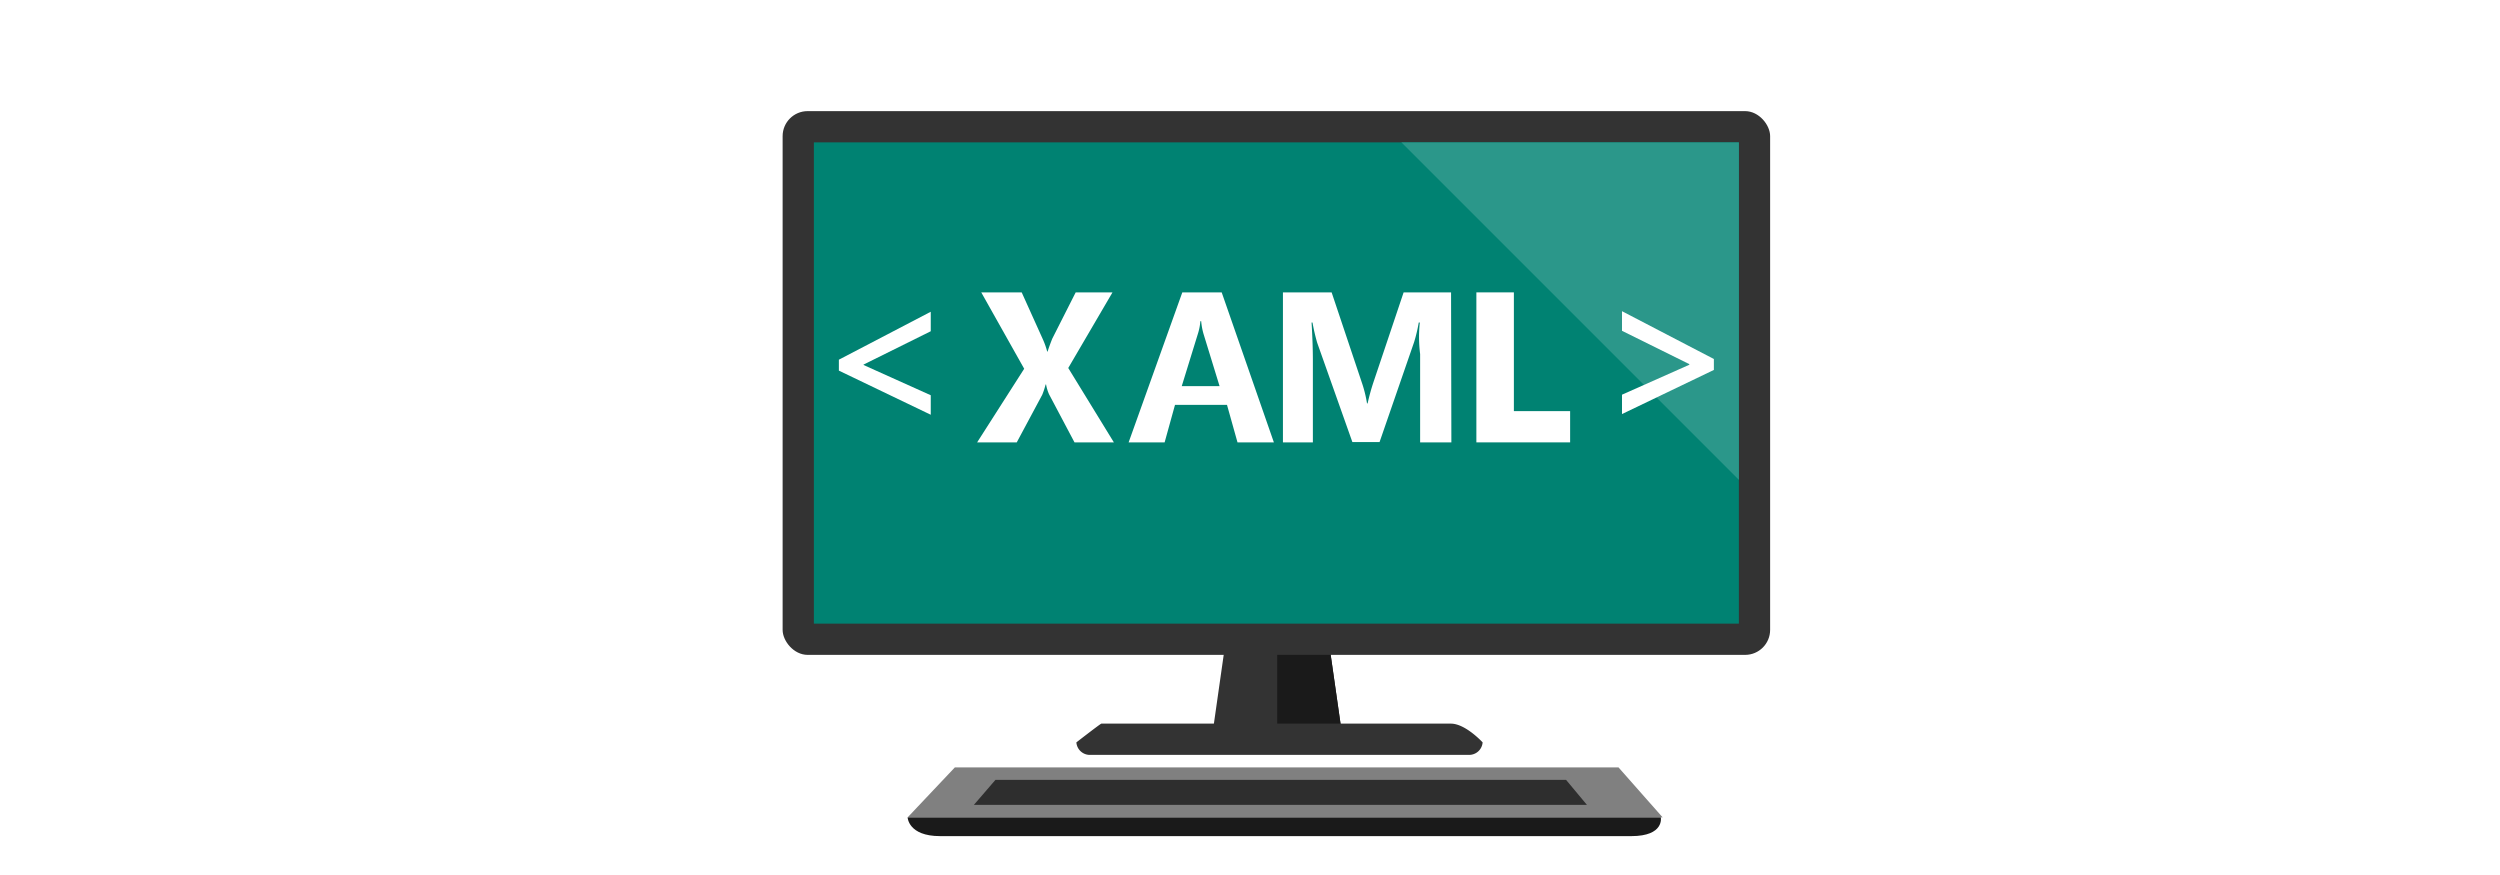 <svg xmlns="http://www.w3.org/2000/svg" id="ICONS" viewBox="0 0 400 140"><defs><style>.cls-1{fill:gray}.cls-2{fill:#2e2e2e}.cls-3{fill:#1a1a1a}.cls-4{fill:#333}.cls-5{fill:#008272}.cls-6{fill:#fff}.cls-7{fill:#2b978a}</style></defs><title>net-docs-desktop-2</title><polygon points="266.02 130.78 145.22 130.78 152.78 122.78 258.96 122.78 266.02 130.78" class="cls-1"/><polygon points="253.91 128.78 155.82 128.78 159.27 124.78 250.57 124.78 253.91 128.78" class="cls-2"/><path d="M261,133.78H150.42c-5.11,0-5.2-3-5.2-3H265.73S266.35,133.78,261,133.78Z" class="cls-3"/><polygon points="214.68 117.14 194.03 117.14 196.09 102.69 212.61 102.69 212.76 103.72 214.68 117.14" class="cls-4"/><polygon points="214.68 117.14 204.35 117.14 204.35 103.72 212.76 103.72 214.68 117.14" class="cls-3"/><rect width="158" height="87" x="125.22" y="17.78" class="cls-4" rx="4" ry="4"/><rect width="148" height="77" x="130.22" y="22.78" class="cls-5"/><path d="M235,120.78H174.5a2.16,2.16,0,0,1-2.28-2s3.86-3,4-3h55.92c2.33,0,5.08,3,5.08,3A2.16,2.16,0,0,1,235,120.78Z" class="cls-4"/><path d="M178.22,70.78h-6.3l-4.07-7.69a6.75,6.75,0,0,1-.48-1.58h-.07a12,12,0,0,1-.54,1.65l-4.08,7.62h-6.34L163.87,59,157,46.78h6.47l3.37,7.47a12.23,12.23,0,0,1,.71,2h.07q.2-.69.74-2.06l3.75-7.41H178l-7.08,12.1Z" class="cls-6"/><path d="M203.82,70.78H198l-1.68-6H188l-1.66,6h-5.76l8.59-24h6.3Zm-8.69-9-2.54-8.27a10.34,10.34,0,0,1-.4-2.12h-.13a9,9,0,0,1-.41,2.06l-2.57,8.33Z" class="cls-6"/><path d="M232.22,70.78h-5V56.65a22.07,22.07,0,0,1-.05-5.05H227a24.87,24.87,0,0,1-.74,3.13l-5.53,16h-4.35l-5.63-15.89A30.91,30.91,0,0,1,210,51.6h-.15q.21,3.49.21,6.12V70.78h-4.79v-24h7.79l4.82,14.39a19.7,19.7,0,0,1,.84,3.37h.1a34,34,0,0,1,.94-3.41l4.82-14.35h7.59Z" class="cls-6"/><path d="M251.22,70.78h-15v-24h6v19h9Z" class="cls-6"/><polygon points="278.22 22.78 278.22 76.78 224.22 22.78 278.22 22.78" class="cls-7"/><path d="M274.22,59.19l-14.7,7.06V63.15l10.77-4.79v-.1l-10.77-5.33V49.79l14.7,7.65Z" class="cls-6"/><path d="M148.92,66.36l-14.7-7.06V57.55l14.7-7.67V53l-10.75,5.33v.07l10.75,4.84Z" class="cls-6"/></svg>